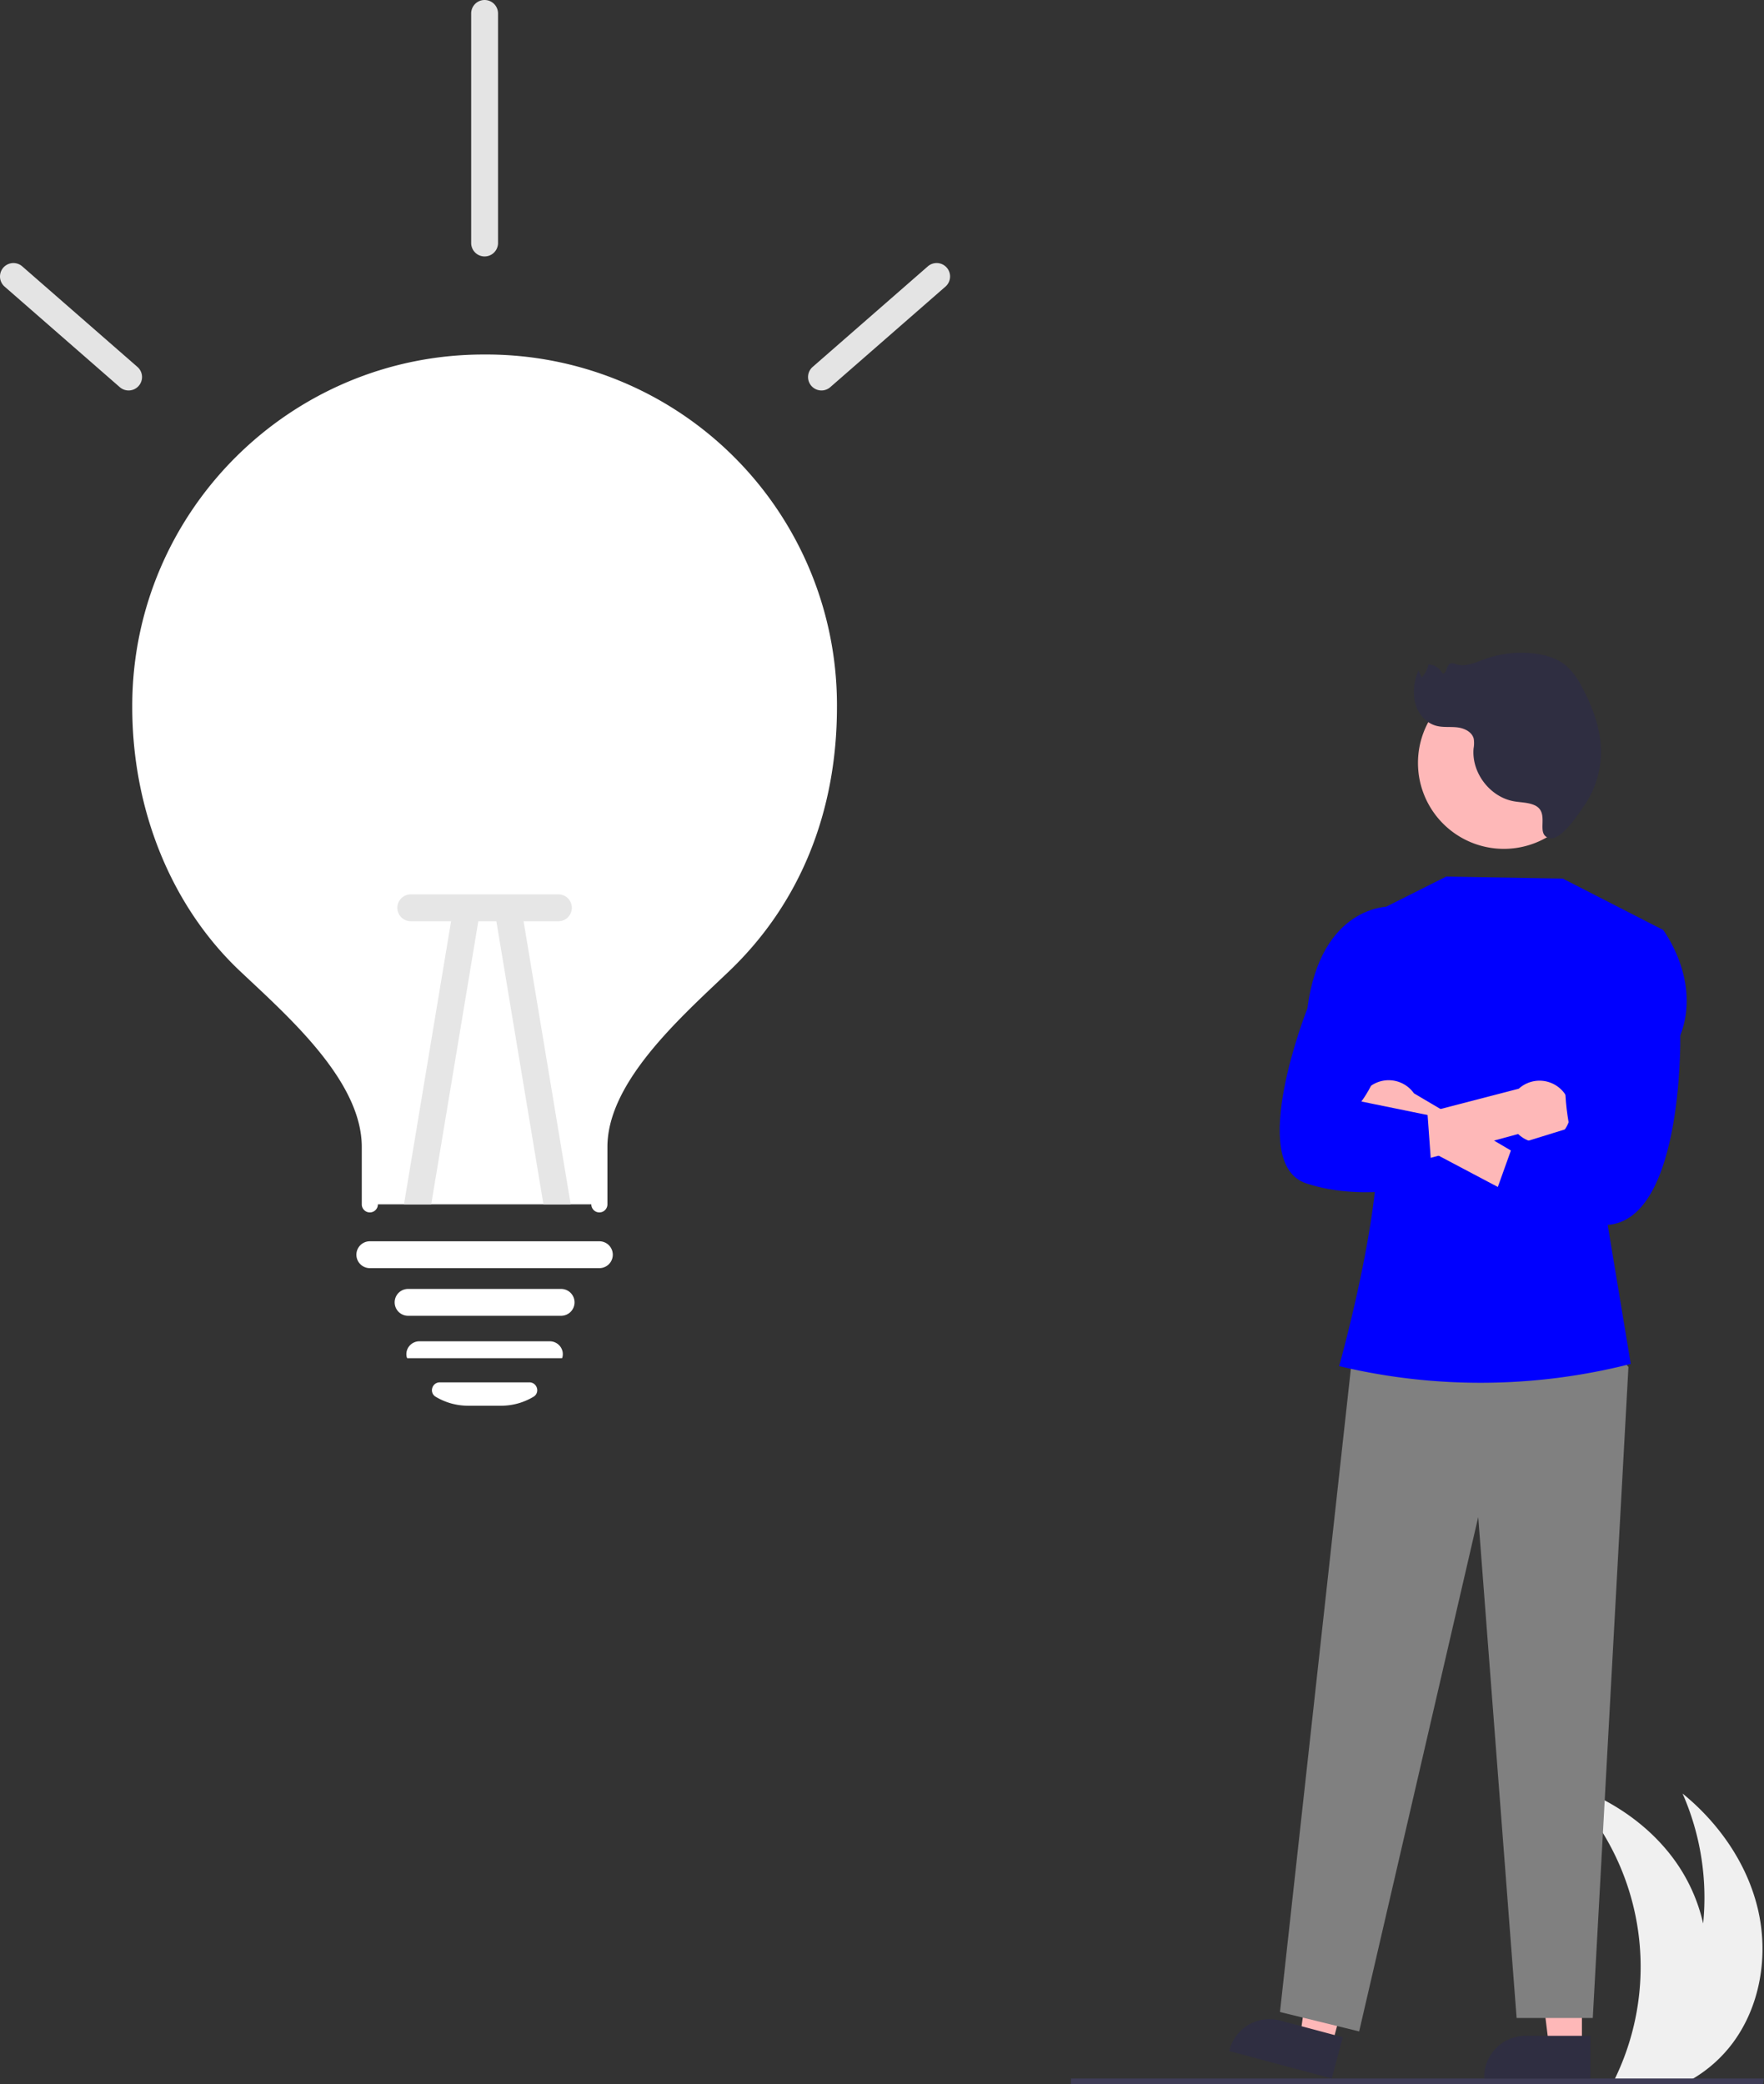 <svg xmlns="http://www.w3.org/2000/svg" data-name="Layer 1" width="657.036" height="776.139"
    viewBox="0 0 657.036 776.139" xmlns:xlink="http://www.w3.org/1999/xlink">
    <rect x="0" y="0" width="657.036" height="776.139" fill="#333333" stroke="none"/>
    <path
        d="M916.983,822.598a50.794,50.794,0,0,1-13.59,12.63c-1.12.71-2.27,1.38-3.44,2H872.424c.33-.66.65-1.33.96-2a95.354,95.354,0,0,0-19.84-109.34c16.64,5.14,32.02,15.16,42.08,29.37a64.47,64.47,0,0,1,10.23,23,96.276,96.276,0,0,0-7.67-48.41c13.51,10.99,24.03,26.04,28.04,42.98C930.233,789.778,927.323,808.588,916.983,822.598Z"
        transform="translate(-271.482 -61.931)" fill="#f0f0f0" />
    <path id="b35682e1-9f03-403a-b8b0-c3d37d0d1380-171" data-name="Path 2533"
        d="M928.136,838.069H670.398v-2.106h258.12Z" transform="translate(-271.482 -61.931)" fill="#3f3d56" />
    <path
        d="M580.23,325.2c0,38.64-13.5,71.63-39.19,96.18-18.23,17.43-46.31,41.86-46.31,67.69v21.37h-85.5V489.07c0-26.1-28.19-50.58-46.31-67.69-25.11-23.69-39.19-58.92-39.19-96.18v-.79a128.251,128.251,0,0,1,256.5.79Z"
        transform="translate(-271.482 -61.931)" fill="white" />
    <path id="ecc2cf6c-8ee8-498c-972d-3c77e28b77e9-172" data-name="Path 2546"
        d="M494.729,513.441a3,3,0,0,1-3-3v-21.374c0-25.125,24.779-48.58,42.873-65.706,1.5-1.422,2.961-2.8,4.363-4.145,25.029-23.928,38.259-56.437,38.259-94.014,0-70.229-55.013-125.243-125.242-125.243h-.354A125.03,125.03,0,0,0,326.739,324.497v.7c0,36.8,13.939,71.063,38.245,94.007,1.231,1.163,2.51,2.36,3.823,3.589,18.327,17.159,43.427,40.658,43.427,66.275v21.373a3,3,0,0,1-6,0v-21.374c0-23.015-24-45.486-41.528-61.9q-1.978-1.851-3.841-3.605c-25.5-24.072-40.126-59.924-40.126-98.364v-.72c.2-72.045,58.885-130.523,130.88-130.523h.371A130.557,130.557,0,0,1,583.224,323.831q.004.685-0,1.371c0,39.255-13.871,73.264-40.112,98.351-1.409,1.347-2.876,2.736-4.386,4.165-17.3,16.377-41,38.806-41,61.349v21.374a3,3,0,0,1-3,3Z"
        transform="translate(-271.482 -61.931)" fill="white" />
    <path id="b22bef41-3cd7-4c1e-881c-c9a642005cb0-173" data-name="Path 2547"
        d="M480.481,551.936h-57a5,5,0,1,1,0-10h57a5,5,0,0,1,0,10Z" transform="translate(-271.482 -61.931)"
        fill="white" />
    <path
        d="M458.11,585.435H445.843a23.447,23.447,0,0,1-12.094-3.351,2.794,2.794,0,0,1-1.268-3.214,2.886,2.886,0,0,1,2.802-2.142h33.389a2.887,2.887,0,0,1,2.802,2.142,2.793,2.793,0,0,1-1.269,3.214A23.445,23.445,0,0,1,458.11,585.435Z"
        transform="translate(-271.482 -61.931)" fill="white" />
    <path
        d="M480.491,567.729l-57.338-.006-.178-.381a4.726,4.726,0,0,1,.9-4.058,4.856,4.856,0,0,1,3.823-1.849h48.558a4.855,4.855,0,0,1,3.823,1.849,4.698,4.698,0,0,1,.911,4.007l-.09.386Z"
        transform="translate(-271.482 -61.931)" fill="white" />
    <path id="e0eb6627-54a4-4797-861b-0d156b8b485b-174" data-name="Path 2548"
        d="M319.381,207.342a4.98,4.98,0,0,1-3.286-1.233l-42.939-37.481a5,5,0,0,1,6.576-7.533l42.939,37.481a5,5,0,0,1-3.29,8.767Z"
        transform="translate(-271.482 -61.931)" fill="#e4e4e4" />
    <path id="e13fc22b-cd18-4b6e-a2d4-df4b74c6b7e7-175" data-name="Path 2549"
        d="M577.459,207.342a5,5,0,0,1-3.29-8.767l42.938-37.484a5,5,0,0,1,6.576,7.533l-42.939,37.481A4.98,4.98,0,0,1,577.459,207.342Z"
        transform="translate(-271.482 -61.931)" fill="#e4e4e4" />
    <path id="a74da646-4683-465e-97fe-dd817e7fc328-176" data-name="Path 2550"
        d="M494.729,534.191h-85.5a5,5,0,0,1,0-10h85.5a5,5,0,0,1,0,10Z" transform="translate(-271.482 -61.931)"
        fill="white" />
    <path d="M449.88,403.57,432.1,510.44H421.95l18.06-108.51a5.003,5.003,0,0,1,9.87,1.64Z"
        transform="translate(-271.482 -61.931)" fill="#e6e6e6" />
    <path d="M484.05,510.44H473.9L456.12,403.57a5.003,5.003,0,0,1,9.87-1.64Z"
        transform="translate(-271.482 -61.931)" fill="#e6e6e6" />
    <path id="be3a5c8a-fbb4-472c-819b-e8dd06032f6a-177" data-name="Path 2551"
        d="M419.485,400a5,5,0,0,1,5-5h54.993a5,5,0,0,1,0,10h-54.993A5,5,0,0,1,419.485,400Z"
        transform="translate(-271.482 -61.931)" fill="#e6e6e6" />
    <path id="e9f776ed-f4b6-47dc-b212-c247d99ecb23-178" data-name="Path 2553"
        d="M451.981,157.431a5,5,0,0,1-5-5v-85.5a5,5,0,0,1,10,0v85.5A5,5,0,0,1,451.981,157.431Z"
        transform="translate(-271.482 -61.931)" fill="#e4e4e4" />
    <path id="eba1f826-879a-4c25-b118-6bb025be95d0-179" data-name="Path 2559"
        d="M860.701,824.08H848.443l-5.832-47.288h18.092Z" transform="translate(-271.482 -61.931)"
        fill="#feb8b8" />
    <path id="f6694a1b-3521-46e6-aa9c-51f4297aac52-180" data-name="Path 2560"
        d="M863.828,835.964H824.297v-.5a15.387,15.387,0,0,1,15.385-15.386h24.146Z"
        transform="translate(-271.482 -61.931)" fill="#2f2e41" />
    <path id="fae71c2d-33fb-45f7-8331-19b4de5eddc8-181" data-name="Path 2561"
        d="M767.564,823.676l-11.844-3.167,6.58-47.19,17.48,4.674Z" transform="translate(-271.482 -61.931)"
        fill="#feb8b8" />
    <path id="b3b10fd6-5fa4-49f3-8270-96ad6a3a1e0e-182" data-name="Path 2562"
        d="M767.515,835.964l-38.189-10.212.129-.483a15.387,15.387,0,0,1,18.839-10.89h0l23.325,6.237Z"
        transform="translate(-271.482 -61.931)" fill="#2f2e41" />
    <path id="f6267da0-acb1-421a-9dac-5a6151c1f955-183" data-name="Path 2563"
        d="M867.754,559.068l10.269,11.931-13.28,242.442h-28.369l-14.3-186.551-44.349,191.554-29.492-7.233,26.816-243.3Z"
        transform="translate(-271.482 -61.931)" fill="gray" />
    <path id="ea0dabd6-18d7-4484-8048-4cddc34702bd-184" data-name="Path 2564"
        d="M781.905,402.543l28.246-14.172,43.437.764,37.38,19.127L869.7,514.48l9.187,55.38h0a226.533,226.533,0,0,1-108.335.892l-.284-.068s21.114-74.916,12.126-97.779Z"
        transform="translate(-271.482 -61.931)" fill="blue" />
    <path id="a75b604a-8411-40e9-b5d3-81fba8b6e00c-185" data-name="Path 2565"
        d="M863.621,345.935a31.994,31.994,0,1,0,0,.237Z" transform="translate(-271.482 -61.931)" fill="#feb8b8" />
    <path id="b97e8772-edf1-4d51-bb40-aaab108bf113-186" data-name="Path 2567"
        d="M778.007,479.983a11.462,11.462,0,0,0,16.65,5.627l57.353,30.318,1.857-13.971-55.73-32.863a11.524,11.524,0,0,0-20.131,10.889Z"
        transform="translate(-271.482 -61.931)" fill="#feb8b8" />
    <path id="b7638692-4395-4c34-bc33-e4b41c888504-187" data-name="Path 2568"
        d="M854.436,482.399a11.462,11.462,0,0,1-17.478,1.848l-62.6,17.035.545-17.738,62.271-16.173a11.524,11.524,0,0,1,17.261,15.03Z"
        transform="translate(-271.482 -61.931)" fill="#feb8b8" />
    <path id="fb7d8996-2760-43c1-a9a4-d402d6d3756c-188" data-name="Path 2569"
        d="M878.762,409.031l12.205-.765s14.29,18.855,6.364,39.316c0,0,1.373,73.5-30.276,70.48s-41.65-3.019-41.65-3.019l9.5-26.5,21.253-6.562s-6.55-28.894,5.849-40.916Z"
        transform="translate(-271.482 -61.931)" fill="blue" />
    <path id="a9eb06d8-8cbf-43ab-991d-4f9eccd60edd-189" data-name="Path 2570"
        d="M790.63,408.386l-1.725-8.843s-25.44-.6-30.47,37.951c0,0-22.877,57.692-.454,65.121s47.089,0,47.089,0l-1.857-25.444-24.67-5.033s12.745-16.489,5.805-30.792Z"
        transform="translate(-271.482 -61.931)" fill="blue" />
    <path id="ba7ab43e-494b-455d-a87f-0e0f24cb0a47-190" data-name="Path 2387"
        d="M842.704,361.645c-2.353-.923-4.959-.875-7.446-1.331-8.893-1.638-15.752-10.706-14.908-19.71a10.848,10.848,0,0,0,.058-3.533c-.616-2.569-3.472-3.948-6.095-4.256s-5.333.086-7.885-.597c-3.94-1.055-6.883-4.648-7.881-8.603a19.487,19.487,0,0,1,1.267-11.963l1.224,2.552a9.918,9.918,0,0,0,2.506-4.853,6.255,6.255,0,0,1,5.166,3.273c1.581.706,1.388-2.906,2.964-3.621a2.959,2.959,0,0,1,2.1.273c3.473,1.165,7.156-.583,10.597-1.836a40.417,40.417,0,0,1,18.642-2.13c4.183.511,8.405,1.747,11.66,4.42a26.607,26.607,0,0,1,6.156,8.274c4.017,7.508,7.043,15.792,6.961,24.31a35.298,35.298,0,0,1-6.165,19.519c-2.052,2.986-8.68,13.343-13.085,12.203C843.009,372.607,849.329,364.243,842.704,361.645Z"
        transform="translate(-271.482 -61.931)" fill="#2f2e41" />
</svg>